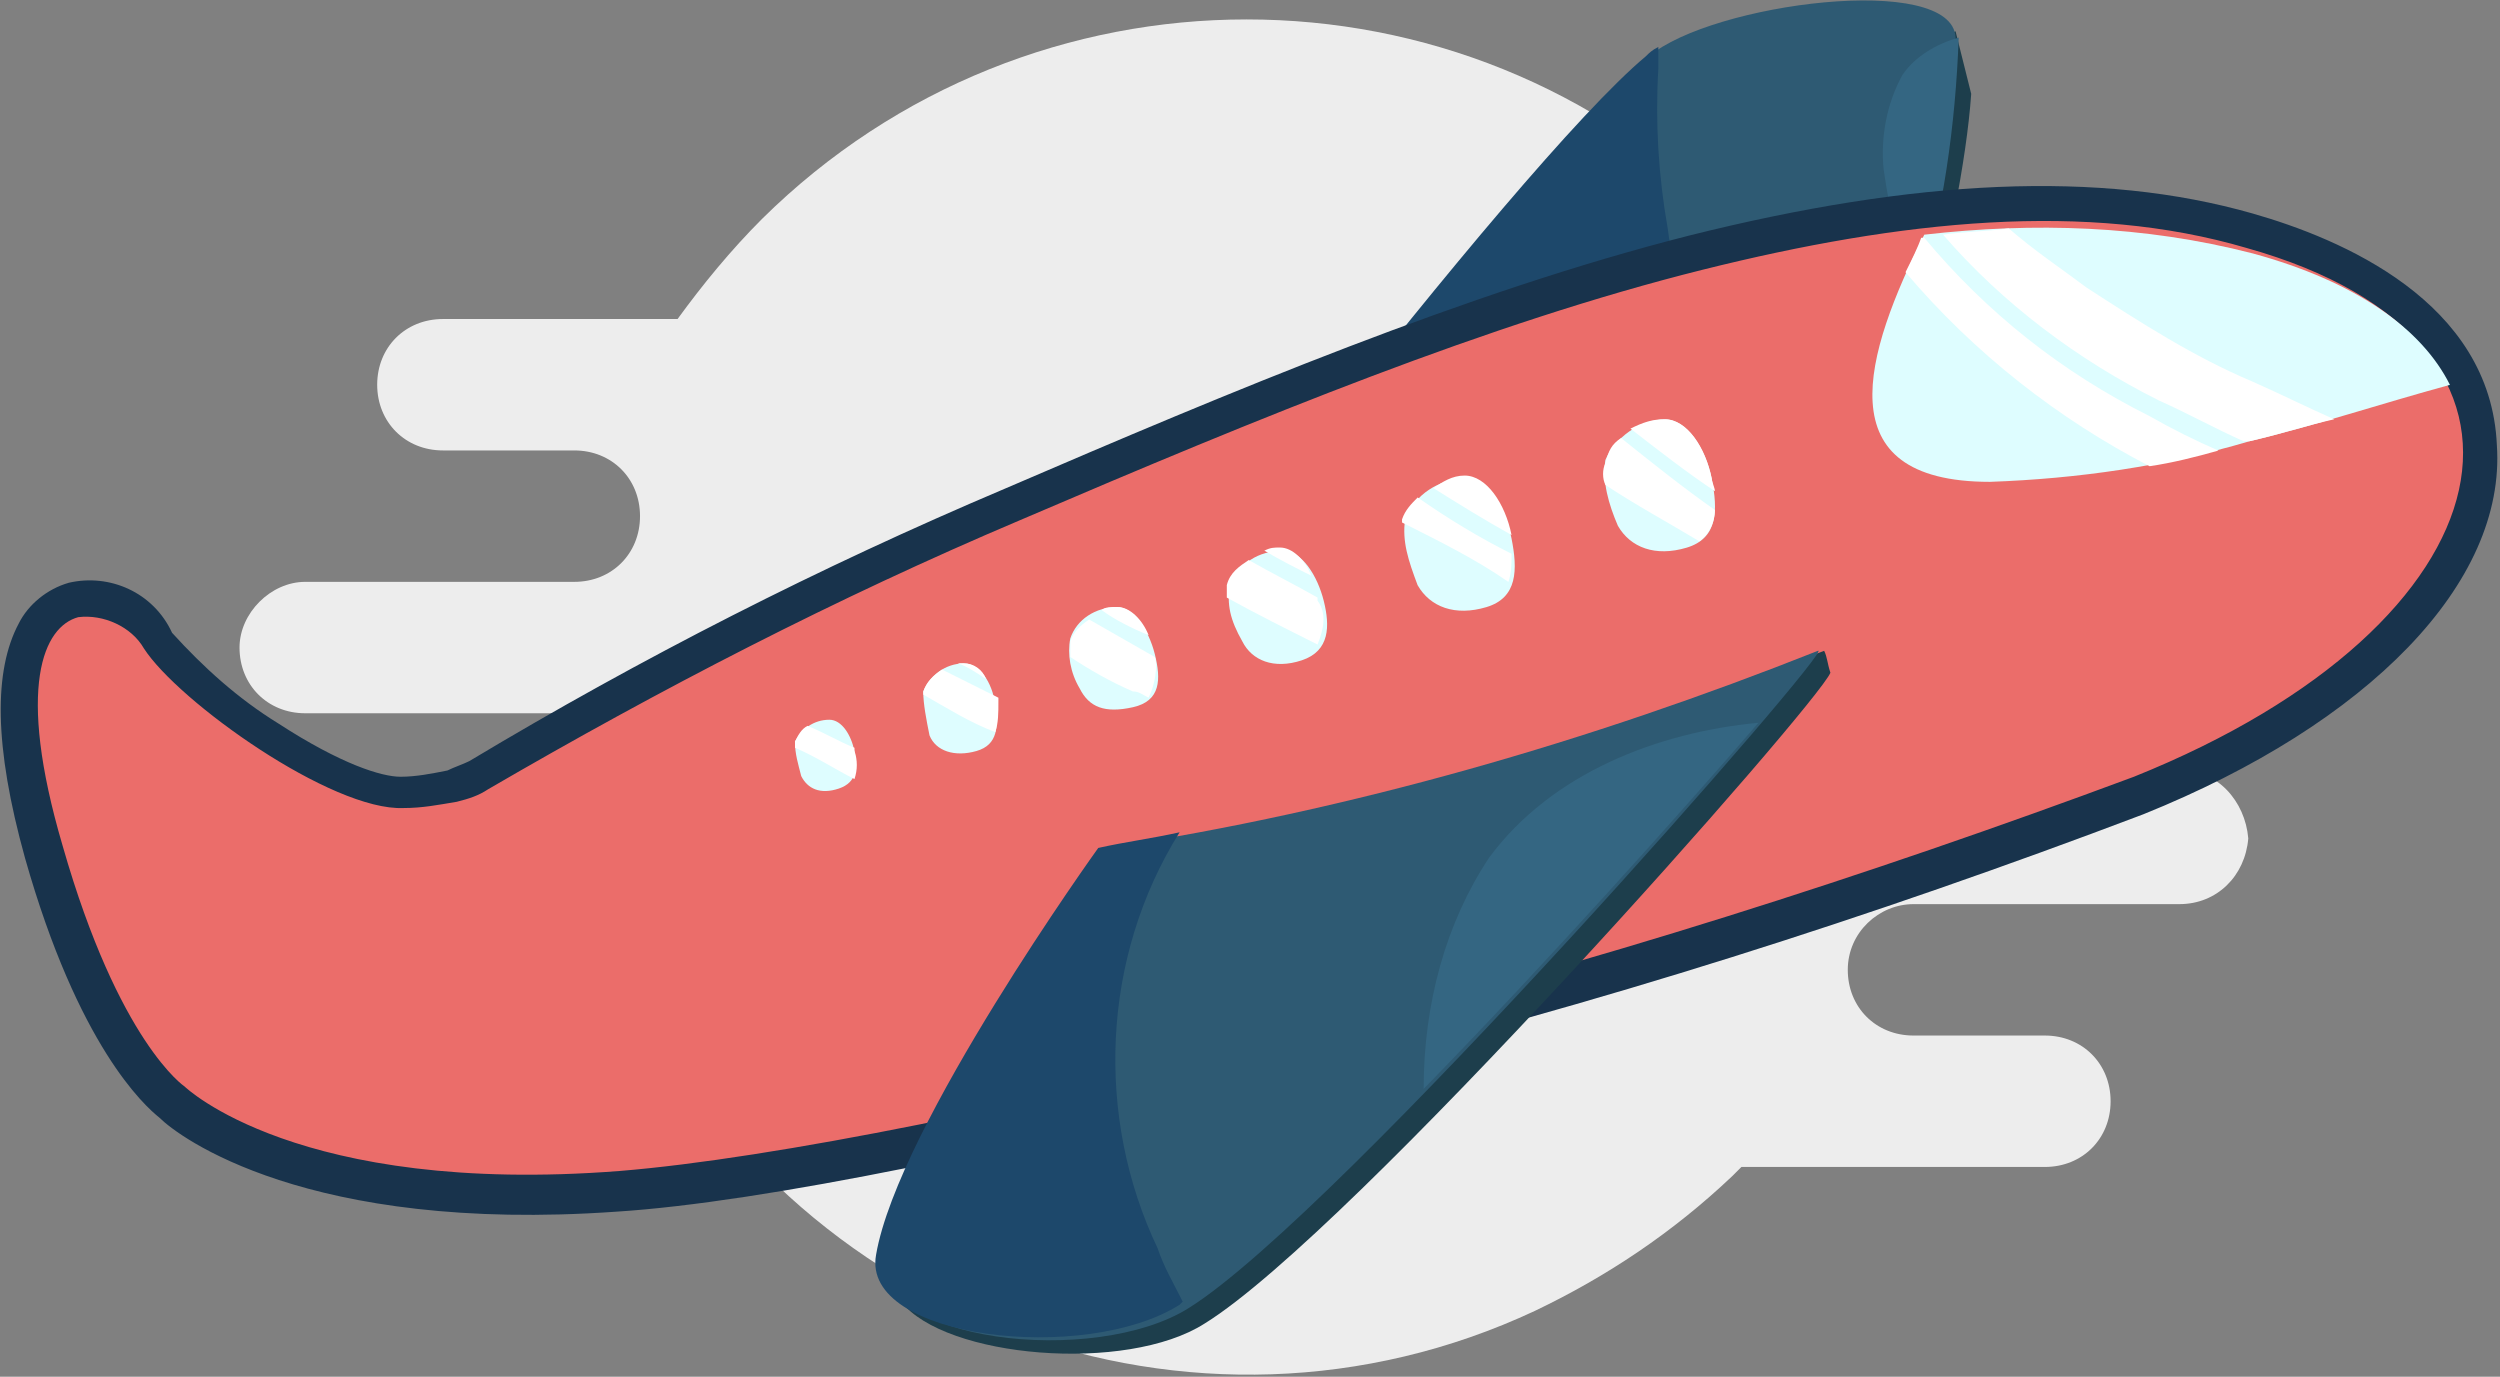 <?xml version="1.0" encoding="utf-8"?>
<!-- Generator: Adobe Illustrator 23.0.1, SVG Export Plug-In . SVG Version: 6.00 Build 0)  -->
<svg version="1.1" id="Layer_1" xmlns="http://www.w3.org/2000/svg" xmlns:xlink="http://www.w3.org/1999/xlink" x="0px" y="0px"
	 viewBox="0 0 79.9 44" style="enable-background:new 0 0 79.9 44;" xml:space="preserve">
<rect x="0" y="0" width="79.9" height="44" fill="#808080" stroke="none"/>
<style type="text/css">
	.st0{fill:#EDEDED;}
	.st1{fill:#1D3E4C;}
	.st2{fill:#2E5A73;}
	.st3{fill:#346682;}
	.st4{fill:#1D486B;}
	.st5{fill:#B8FBFF;}
	.st6{fill:#EB6D6A;}
	.st7{fill:#18334C;}
	.st8{fill:#DEFDFF;}
	.st9{fill:#FFFFFF;}
</style>
<g id="Group_1147" transform="translate(-1185 -448)">
	<g id="Group_369" transform="translate(1192.655 448.596)">
		<path id="Path_425" class="st0" d="M59.9,34.6L59.9,34.6L59.9,34.6z"/>
		<path id="Path_426" class="st0" d="M64.2,26.2L64.2,26.2z"/>
		<path id="Path_427" class="st0" d="M58.2,17.7L58.2,17.7L58.2,17.7z"/>
		<path id="Path_428" class="st0" d="M51.3,30.4L51.3,30.4L51.3,30.4z"/>
		<path id="Path_429" class="st0" d="M47,21.9L47,21.9L47,21.9z"/>
		<path id="Path_430" class="st0" d="M62,24H49.2C48,24,47,23.1,47,21.9l0,0c0-1.2,1-2.1,2.1-2.1h6.7c1.2,0,2.1-0.9,2.1-2.1
			s-0.9-2.1-2.1-2.1h-2.7c-1-3.5-2.9-6.7-5.5-9.2c-8.5-8.5-22.3-8.5-30.9,0c-1,1-1.9,2.1-2.7,3.2H6.5c-1.2,0-2.1,0.9-2.1,2.1
			s0.9,2.1,2.1,2.1h4.2c1.2,0,2.1,0.9,2.1,2.1c0,1.2-0.9,2.1-2.1,2.1l0,0H2.1C1,18,0,19,0,20.1c0,1.2,0.9,2.1,2.1,2.1H15
			c1.2,0,2.1,0.9,2.1,2.1c0,1.2-0.9,2.1-2.1,2.1H8.3c-1.2,0-2.1,0.9-2.1,2.1s0.9,2.1,2.1,2.1c0,0,0,0,0,0h4.1
			c5.1,11,18.1,15.8,29,10.7c2.3-1.1,4.4-2.5,6.3-4.3c0.1-0.1,0.2-0.2,0.3-0.3h9.7c1.2,0,2.1-0.9,2.1-2.1s-0.9-2.1-2.1-2.1h-4.2
			c-1.2,0-2.1-0.9-2.1-2.1v0c0-1.2,1-2.1,2.1-2.1H62c1.2,0,2.1-0.9,2.2-2.1C64.1,25,63.2,24,62,24z"/>
	</g>
	<g id="ucak_bileti" transform="translate(1185 448)">
		<path id="Path_431" class="st1" d="M53.3,2.3c1.5-1.3,6-2.5,8.2-1.9l0.3,0.9L62.5,1L63,3c-0.3,4.3-2.5,12.1-3.3,12.4
			C58.8,15.7,45.1,19,36,23.7C35.3,24,49.1,5.8,53.3,2.3z"/>
		<path id="Path_432" class="st2" d="M35.4,23.2C34.7,23.5,48.5,5.3,52.7,1.8c2-1.7,9.7-2.7,9.8-0.6c0.2,3.9-2.5,13.4-3.3,13.7
			S44.5,18.5,35.4,23.2z"/>
		<path id="Path_433" class="st3" d="M60.2,5.4c-0.1-1,0.1-2.1,0.6-3c0.4-0.6,1.1-1,1.8-1.2c0,0,0,0,0,0c-0.1,2.8-0.5,5.6-1.3,8.3
			C60.7,8.2,60.4,6.8,60.2,5.4z"/>
		<path id="Path_434" class="st4" d="M52.6,1.8c0.1-0.1,0.2-0.2,0.4-0.3c0,0.3,0,0.5,0,0.7c-0.1,1.7,0,3.4,0.3,5.1
			c0.4,3,1.6,5.8,3.6,8.2c-4.4,1.2-14.3,4-21.4,7.6C34.6,23.5,48.4,5.3,52.6,1.8z"/>
		<path id="Path_435" class="st5" d="M2,27c-2.4-8.5,1.4-8.1,2.6-6.3c1.1,1.7,6,5.3,8.3,5.1c0.9,0,1.9-0.2,2.7-0.6
			c5.5-3.2,11.1-6.1,17-8.6c15-6.4,28.6-11.7,39.2-8.8c10.8,3,8.6,12.1-3.6,17C55.4,30,29.9,36.7,19.7,37.5S5.9,34.8,5.9,34.8
			S3.8,33.4,2,27z"/>
		<path id="Path_436" class="st5" d="M2,27c-2.4-8.5,1.4-8.1,2.6-6.3c1.1,1.7,6,5.3,8.3,5.1c0.9,0,1.9-0.2,2.7-0.6
			c5.5-3.2,11.1-6.1,17-8.6c15-6.4,28.6-11.7,39.2-8.8c10.8,3,8.6,12.1-3.6,17C55.4,30,29.9,36.7,19.7,37.5S5.9,34.8,5.9,34.8
			S3.8,33.4,2,27z"/>
		<g id="Group_370" transform="translate(0 5.925)">
			<path id="Path_437" class="st6" d="M42,27.8c-9.5,2.4-17.6,4-22.2,4.4C9.8,32.9,6,29.7,5.5,29.3c-0.4-0.3-2.4-2-4.1-8
				c-0.9-3.4-1-5.7-0.3-7c0.3-0.5,0.7-0.9,1.2-1c1.1-0.2,2.2,0.3,2.8,1.3c1,1.5,5.7,5,7.8,4.9c0.5,0,1.1-0.1,1.6-0.2
				c0.3-0.1,0.6-0.2,0.9-0.4c5.5-3.2,11.2-6.1,17-8.6C39.6,7.1,47.2,4,54.2,2.2C61.3,0.3,67.1,0.1,72,1.4c4.6,1.3,7.2,3.7,7.4,6.8
				c0.2,4.2-4,8.5-11,11.3C59.8,22.8,50.9,25.6,42,27.8z"/>
			<path id="Path_438" class="st7" d="M2.5,13.8c0.8-0.1,1.7,0.3,2.1,1c1.1,1.7,6,5.2,8.3,5.1c0.6,0,1.1-0.1,1.7-0.2
				c0.4-0.1,0.7-0.2,1-0.4c5.5-3.2,11.1-6.1,17-8.6c7.7-3.3,15-6.3,21.8-8c6.4-1.6,12.3-2.2,17.4-0.7c10.7,3,8.6,12-3.6,16.9
				c-8.6,3.2-17.4,6-26.3,8.2c-8.8,2.3-17.2,4-22.1,4.4C9.5,32.3,5.9,28.8,5.9,28.8S3.8,27.4,2,21.1C0.5,16,1.4,14.1,2.5,13.8
				 M2.2,12.7L2.2,12.7c-0.7,0.2-1.3,0.7-1.6,1.3c-0.8,1.5-0.8,3.9,0.2,7.5c1.7,6,3.8,7.9,4.3,8.3c0.6,0.6,4.7,3.7,14.6,3
				c4.7-0.3,12.8-2,22.3-4.4c9-2.2,17.8-5,26.5-8.3c7.2-2.9,11.6-7.4,11.3-11.8c-0.2-4.6-5-6.6-7.8-7.4c-4.9-1.4-10.8-1.1-18,0.7
				c-7.1,1.8-14.7,5-21.9,8.1c-5.9,2.5-11.6,5.4-17.1,8.7c-0.2,0.1-0.5,0.2-0.7,0.3c-0.5,0.1-1,0.2-1.5,0.2c-0.6,0-1.9-0.4-3.9-1.7
				c-1.3-0.8-2.4-1.8-3.4-2.9C4.9,13,3.5,12.4,2.2,12.7L2.2,12.7z"/>
		</g>
		<path id="Path_439" class="st8" d="M71.9,14.1c-2.7,0.8-5.5,1.2-8.3,1.3c-5.3,0-4-4.1-2.1-7.9C65,7.1,68.5,7.2,72,8.1
			c3.3,0.9,5.4,2.4,6.3,4.2C76.1,12.9,74,13.6,71.9,14.1z"/>
		<path id="Path_440" class="st9" d="M71.9,14.1c-0.1,0-0.1,0-0.2,0c-0.9-0.4-1.8-0.9-2.7-1.3c-2.6-1.3-5-3.1-6.9-5.3
			c0.7-0.1,1.4-0.1,2.1-0.2C65,8,65.9,8.6,66.7,9.2c1.7,1.1,3.4,2.2,5.3,3c0.9,0.4,1.7,0.8,2.6,1.2C73.7,13.6,72.8,13.9,71.9,14.1z"
			/>
		<path id="Path_441" class="st9" d="M60.9,8.7c0.2-0.4,0.4-0.8,0.5-1.1c0,0,0.1,0,0.1,0c2,2.4,4.4,4.3,7.2,5.7
			c0.7,0.4,1.5,0.8,2.2,1.1c-0.7,0.2-1.5,0.4-2.2,0.5C65.8,13.4,63.1,11.3,60.9,8.7z"/>
		<g id="Group_371" transform="translate(25.407 13.403)">
			<path id="Path_442" class="st8" d="M25.9,1.3C26.2,0.6,27,0,27.8,0c0.7,0,1.3,0.9,1.5,1.9c0.2,1,0.2,1.9-0.8,2.2s-1.8,0-2.2-0.7
				C26,2.7,25.8,2,25.9,1.3z"/>
			<path id="Path_443" class="st8" d="M19.5,3.2c0.3-0.8,1.1-1.3,1.9-1.3c0.7,0,1.3,0.9,1.5,1.9s0.2,1.9-0.8,2.2s-1.8,0-2.2-0.7
				C19.6,4.5,19.4,3.9,19.5,3.2z"/>
			<path id="Path_444" class="st8" d="M13.9,5.3c0.3-0.7,0.9-1.1,1.7-1.1c0.6,0,1.1,0.8,1.3,1.6s0.2,1.6-0.7,1.9s-1.6,0-1.9-0.6
				C13.9,6.4,13.8,5.9,13.9,5.3z"/>
			<path id="Path_445" class="st8" d="M8.8,7C9,6.4,9.6,6,10.3,6c0.5,0,1,0.7,1.2,1.5s0.2,1.5-0.7,1.7s-1.4,0-1.7-0.6
				C8.8,8.1,8.7,7.5,8.8,7z"/>
			<path id="Path_446" class="st8" d="M4.1,8.7c0.2-0.5,0.7-0.9,1.3-0.9c0.5,0,0.9,0.6,1,1.3s0.1,1.3-0.6,1.5s-1.3,0-1.5-0.5
				C4.2,9.6,4.1,9.1,4.1,8.7z"/>
			<path id="Path_447" class="st8" d="M0,10.3c0.2-0.4,0.6-0.7,1.1-0.7c0.4,0,0.7,0.5,0.8,1c0.1,0.5,0.1,1-0.5,1.2s-1,0-1.2-0.4
				C0.1,11,0,10.7,0,10.3z"/>
		</g>
		<g id="Group_372" transform="translate(25.409 13.399)">
			<path id="Path_448" class="st9" d="M29.4,2.3c-0.9-0.6-1.8-1.3-2.7-2C27.1,0.1,27.4,0,27.8,0c0.7,0,1.3,0.9,1.5,1.9
				C29.3,2,29.4,2.2,29.4,2.3z"/>
			<path id="Path_449" class="st9" d="M28.9,3.9c-1-0.6-2.1-1.2-3-1.8c-0.1-0.2-0.1-0.5,0-0.7C26,1,26.1,0.8,26.4,0.6
				c1,0.8,2,1.6,3,2.3C29.4,3.3,29.2,3.7,28.9,3.9z"/>
			<path id="Path_450" class="st9" d="M20.4,2.2C20.7,2,21,1.8,21.4,1.8c0.7,0,1.3,0.9,1.5,1.9C22,3.2,21.2,2.7,20.4,2.2z"/>
			<path id="Path_451" class="st9" d="M19.4,3.3c0,0,0-0.1,0-0.1c0.1-0.3,0.3-0.5,0.5-0.7c1,0.7,2,1.3,3,1.8c0,0.3,0,0.6-0.1,0.9
				C21.8,4.5,20.6,3.9,19.4,3.3z"/>
			<path id="Path_452" class="st9" d="M16.7,7.2c-1-0.5-2-1-2.9-1.5c0-0.1,0-0.2,0-0.4c0.1-0.4,0.4-0.6,0.7-0.8
				c0.7,0.4,1.5,0.8,2.2,1.2c0,0,0,0.1,0,0.1C17,6.2,16.9,6.7,16.7,7.2z"/>
			<path id="Path_453" class="st9" d="M15,4.2c0.2-0.1,0.3-0.1,0.5-0.1c0.4,0,0.8,0.4,1,0.9C16.1,4.8,15.5,4.5,15,4.2z"/>
			<path id="Path_454" class="st9" d="M9.8,6.1C9.9,6,10.1,6,10.3,6c0.4,0,0.8,0.4,1,0.9C10.8,6.7,10.2,6.4,9.8,6.1z"/>
			<path id="Path_455" class="st9" d="M11.3,8.9c-0.2-0.1-0.3-0.2-0.5-0.2c-0.7-0.3-1.4-0.7-2-1.1c0-0.2,0-0.3,0-0.5
				c0.1-0.3,0.3-0.5,0.6-0.7c0.7,0.4,1.4,0.8,2.1,1.2C11.6,7.9,11.5,8.5,11.3,8.9z"/>
			<path id="Path_456" class="st9" d="M5.2,7.8c0.1,0,0.1,0,0.2,0C5.7,7.8,6,8,6.1,8.3C5.8,8.1,5.5,7.9,5.2,7.8z"/>
			<path id="Path_457" class="st9" d="M6.4,10C5.6,9.7,4.8,9.2,4.1,8.8c0,0,0-0.1,0-0.1C4.2,8.4,4.4,8.2,4.7,8
				c0.6,0.3,1.2,0.6,1.8,0.9c0,0,0,0.1,0,0.1C6.5,9.4,6.5,9.7,6.4,10z"/>
			<path id="Path_458" class="st9" d="M1.9,11.5c-0.6-0.3-1.2-0.7-1.9-1c0-0.1,0-0.2,0-0.2c0.1-0.2,0.2-0.4,0.4-0.5
				c0.5,0.2,1,0.5,1.5,0.7c0,0,0,0.1,0,0.1C2,10.9,2,11.2,1.9,11.5z"/>
		</g>
		<path id="Path_459" class="st1" d="M28.8,40.6l-0.2-0.9l0,0c1.2-4.3,7.3-12.1,7.3-12.1c7.1-1.2,12.7-3.1,22.4-6.8
			c0.1,0.2,0.1,0.4,0.2,0.7c-0.4,1-15.3,17.9-20,20.8c-2.5,1.6-8.3,1.1-9.7-0.7c-0.1-0.3-0.2-0.6-0.2-0.9L28.8,40.6z"/>
		<path id="Path_460" class="st2" d="M58.1,20.8c0.7-0.3-15.3,18-20.1,21c-3,1.9-10.2,1.1-9.7-1.7c0.7-4.1,7.1-13,7.1-13
			C43.2,25.9,50.8,23.7,58.1,20.8z"/>
		<path id="Path_461" class="st3" d="M47.6,27.4c2-2.7,5.4-4,8.6-4.3c-2.5,2.9-6.8,7.7-10.7,11.7C45.5,32.1,46.2,29.5,47.6,27.4z"/>
		<path id="Path_462" class="st4" d="M28,40.1c0.7-4.1,7.1-13,7.1-13c0.9-0.2,1.7-0.3,2.6-0.5c-2.5,4-2.7,9.1-0.7,13.3
			c0.2,0.6,0.5,1.1,0.8,1.7l-0.1,0.1C34.7,43.6,27.5,42.8,28,40.1z"/>
	</g>
</g>
</svg>
